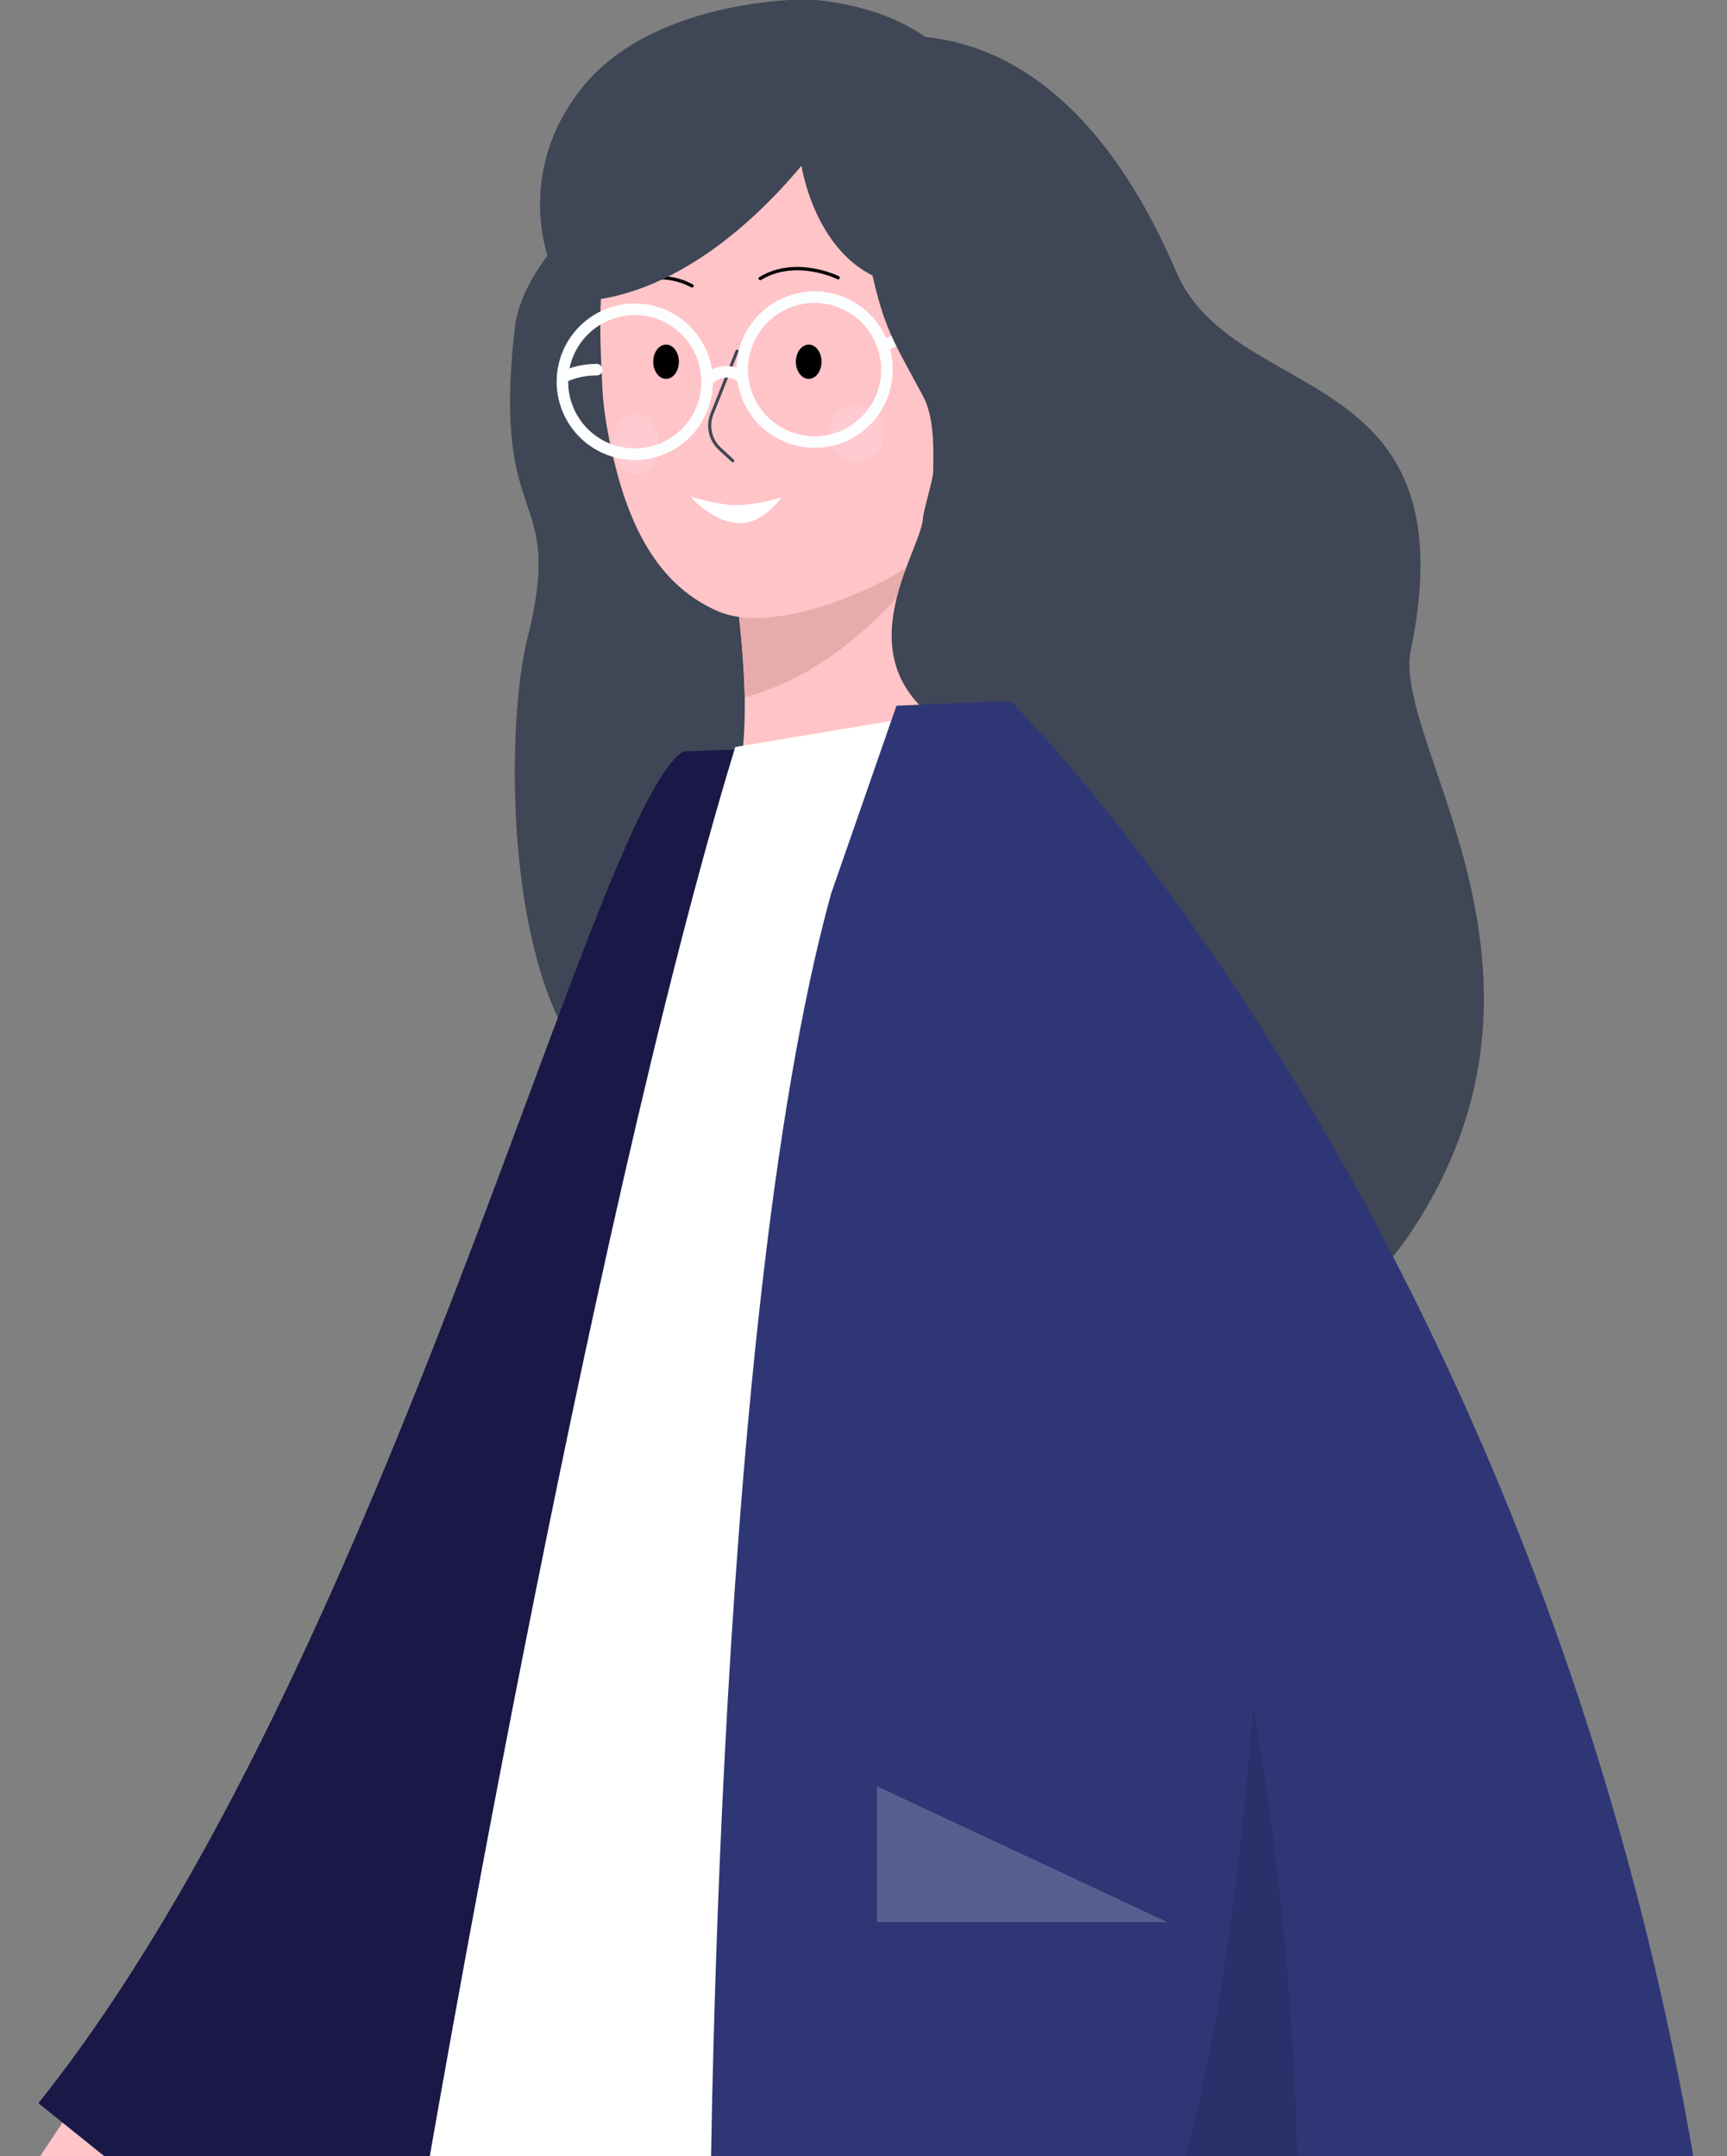 <svg width="161" height="201" viewBox="0 0 161 201" fill="none" xmlns="http://www.w3.org/2000/svg">
<rect x="0" y="0" width="161" height="201" fill="#808080" stroke="none"/>
<g clip-path="url(#clip0)">
<path fill-rule="evenodd" clip-rule="evenodd" d="M111.463 181.498L73.882 311.144L56.205 408.484H38.463L56.173 181.498H111.463Z" fill="#FFC4C7"/>
<path fill-rule="evenodd" clip-rule="evenodd" d="M111.463 181.498L73.882 311.144L56.205 408.484H38.463L56.173 181.498H111.463Z" fill="black" fill-opacity="0.1"/>
<path fill-rule="evenodd" clip-rule="evenodd" d="M128.355 181.498C125.732 248.849 126.766 285.584 127.353 291.703C127.941 297.822 131.272 338.802 153.976 410.538H135.524C105.456 341.72 94.958 300.739 91.511 291.703C88.061 282.666 77.876 245.932 63.006 181.498H128.355Z" fill="#FFC4C7"/>
<path fill-rule="evenodd" clip-rule="evenodd" d="M112.271 181.498C102.496 226.11 85.59 297.321 61.55 395.131H35.6C33.684 294.738 41.837 228.663 55.956 181.498H112.271Z" fill="#69A1AC"/>
<path fill-rule="evenodd" clip-rule="evenodd" d="M128.484 181.498C125.916 248.849 132.571 315.202 153.189 396.18H125.502C95.378 328.39 73.787 262.365 59.032 181.498H128.484Z" fill="#89C5CC"/>
<path d="M69.614 104.485L89.859 101.771C97.653 101.456 108.692 101.39 110.065 79.316C110.401 73.931 107.478 55.863 105.129 50.283C99.998 38.098 104.925 38.08 100.067 18.97C94.434 -3.193 77.498 4.77 77.498 4.77C77.498 4.77 49.413 18.065 47.986 30.613C45.786 49.94 52.77 45.187 49.151 59.586C47.336 66.804 46.959 86.997 53.237 97.174C57.807 104.582 64.405 104.696 69.614 104.485Z" fill="#3F4655"/>
<path d="M69.254 69.856C74.815 89.14 92.874 70.534 93.317 63.885C91.262 57.703 90.333 51.201 90.572 44.69L68.416 53.563C68.494 54.218 68.572 54.875 68.652 55.535C69.082 58.673 69.342 61.833 69.431 64.999C69.457 66.62 69.398 68.241 69.254 69.856Z" fill="#FFC4C7"/>
<path d="M69.43 64.998C81.12 61.937 88.334 49.488 88.334 49.488L68.651 55.535C69.081 58.673 69.341 61.832 69.43 64.998Z" fill="#E8ABAC"/>
<path d="M62.883 37.055C62.883 37.055 60.964 31.581 56.508 32.98C52.053 34.38 52.348 49.361 60.886 48.628L62.883 37.055Z" fill="#3F4655"/>
<path d="M56.165 36.326C56.19 36.82 56.235 37.345 56.3 37.899C56.37 38.517 56.465 39.163 56.584 39.839C56.718 40.611 56.883 41.419 57.074 42.248C57.187 42.747 57.31 43.252 57.444 43.764C59.502 51.713 63 55.256 66.909 56.976C73.349 59.812 88.73 52.512 90.931 46.477C92.522 42.115 92.566 43.892 92.57 32.314C92.575 20.736 87.616 14.568 87.616 14.568C80.948 7.51 69.598 9.067 62.39 14.201C55.178 19.332 55.779 28.324 56.165 36.326Z" fill="#FFC4C7"/>
<path d="M64.405 46.313C64.405 46.313 66.866 47.045 68.49 47.091C70.32 47.142 72.852 46.373 72.852 46.373C72.852 46.373 71.075 49.048 68.595 48.748C66.114 48.447 64.405 46.313 64.405 46.313Z" fill="white"/>
<path d="M59.404 44.23C60.567 44.183 61.459 42.886 61.397 41.332C61.334 39.779 60.34 38.557 59.177 38.604C58.014 38.651 57.122 39.949 57.184 41.502C57.246 43.056 58.24 44.277 59.404 44.23Z" fill="url(#paint0_linear)"/>
<path d="M79.942 43.012C81.385 42.953 82.508 41.734 82.451 40.288C82.392 38.842 81.175 37.717 79.731 37.775C78.286 37.833 77.163 39.053 77.222 40.499C77.28 41.945 78.497 43.07 79.942 43.012Z" fill="url(#paint1_linear)"/>
<path d="M68.708 32.735L66.372 38.587C66.151 39.14 66.103 39.747 66.234 40.328C66.365 40.909 66.669 41.436 67.106 41.84L68.314 42.957" stroke="#3F4655" stroke-width="0.286" stroke-linecap="round" stroke-linejoin="round"/>
<path d="M75.499 41.736C76.936 41.824 78.368 41.482 79.612 40.755C80.855 40.027 81.855 38.947 82.486 37.65C83.116 36.353 83.349 34.898 83.155 33.468C82.96 32.039 82.345 30.7 81.391 29.62C80.436 28.54 79.183 27.768 77.79 27.401C76.396 27.035 74.926 27.09 73.564 27.561C72.204 28.031 71.011 28.895 70.141 30.043C69.27 31.192 68.757 32.574 68.669 34.014C68.555 35.944 69.21 37.841 70.49 39.289C71.769 40.737 73.571 41.617 75.499 41.736ZM76.315 28.25C77.54 28.325 78.717 28.762 79.694 29.506C80.672 30.25 81.408 31.267 81.807 32.429C82.207 33.592 82.255 34.847 81.943 36.036C81.631 37.226 80.974 38.296 80.054 39.111C79.135 39.926 77.995 40.45 76.778 40.616C75.562 40.783 74.324 40.584 73.221 40.045C72.116 39.507 71.197 38.653 70.579 37.591C69.959 36.529 69.668 35.307 69.742 34.08C69.844 32.434 70.593 30.896 71.825 29.804C73.057 28.711 74.673 28.152 76.315 28.25V28.25Z" fill="#FDFEFF"/>
<path d="M58.735 42.869C60.173 42.956 61.604 42.614 62.848 41.887C64.092 41.159 65.092 40.079 65.723 38.782C66.353 37.485 66.586 36.03 66.391 34.601C66.196 33.172 65.582 31.832 64.627 30.752C63.672 29.672 62.419 28.9 61.026 28.534C59.633 28.167 58.163 28.222 56.801 28.693C55.44 29.163 54.248 30.027 53.377 31.176C52.505 32.324 51.994 33.706 51.907 35.146C51.792 37.077 52.446 38.974 53.726 40.422C55.007 41.87 56.808 42.749 58.735 42.869ZM59.552 29.383C60.778 29.457 61.953 29.894 62.931 30.638C63.908 31.382 64.644 32.4 65.044 33.562C65.444 34.725 65.491 35.98 65.179 37.169C64.866 38.358 64.209 39.428 63.29 40.243C62.371 41.058 61.231 41.582 60.015 41.748C58.798 41.915 57.56 41.716 56.456 41.177C55.352 40.639 54.433 39.785 53.814 38.723C53.195 37.661 52.905 36.439 52.979 35.211C53.081 33.566 53.83 32.028 55.062 30.936C56.294 29.843 57.909 29.284 59.552 29.383V29.383Z" fill="#FDFEFF"/>
<path d="M66.333 35.851C66.633 35.492 67.061 35.263 67.527 35.214C67.992 35.165 68.458 35.3 68.826 35.59L69.455 34.717C68.87 34.259 68.129 34.049 67.39 34.133C66.652 34.216 65.976 34.586 65.507 35.163L66.333 35.851Z" fill="#FDFEFF"/>
<path d="M82.479 32.795C82.56 32.8 82.641 32.787 82.716 32.756C82.791 32.725 82.857 32.678 82.912 32.617C82.969 32.568 83.861 31.832 87.708 31.445C87.849 31.43 87.978 31.36 88.067 31.25C88.157 31.139 88.198 30.998 88.185 30.857C88.17 30.715 88.101 30.585 87.991 30.495C87.882 30.405 87.741 30.362 87.601 30.375C83.173 30.819 82.234 31.742 82.091 31.923C82.03 32 81.992 32.092 81.98 32.19C81.966 32.287 81.981 32.386 82.022 32.476C82.062 32.566 82.126 32.643 82.205 32.699C82.286 32.755 82.38 32.788 82.479 32.794V32.795Z" fill="#FDFEFF"/>
<path d="M52.411 35.716C52.524 35.723 52.636 35.694 52.731 35.633C53.636 35.208 54.624 34.992 55.623 35.001C55.694 35.002 55.765 34.989 55.831 34.962C55.898 34.935 55.958 34.895 56.008 34.845C56.059 34.795 56.099 34.735 56.126 34.669C56.153 34.603 56.167 34.532 56.167 34.461C56.167 34.389 56.152 34.319 56.124 34.253C56.097 34.187 56.056 34.128 56.005 34.078C55.954 34.028 55.894 33.989 55.827 33.962C55.761 33.936 55.69 33.923 55.619 33.925C54.419 33.923 53.235 34.196 52.157 34.723C52.061 34.784 51.987 34.874 51.945 34.98C51.903 35.086 51.896 35.202 51.924 35.312C51.952 35.422 52.014 35.52 52.102 35.593C52.19 35.666 52.298 35.708 52.411 35.715V35.716Z" fill="#FDFEFF"/>
<path d="M89.626 30.954C89.626 30.954 92.128 26.206 96.916 28.097C101.706 29.988 100.202 46.438 90.872 44.957L89.626 30.954Z" fill="#FFC4C7"/>
<path d="M88.473 22.161C88.473 22.161 86.07 27.436 87.602 30.373C88.552 32.404 89.025 34.628 88.983 36.871C90.499 35.414 91.622 33.595 92.246 31.585C92.87 29.574 92.975 27.439 92.55 25.377C90.957 18.475 88.473 22.161 88.473 22.161Z" fill="#3F4655"/>
<path d="M91.869 38.529C91.855 38.586 91.855 38.645 91.865 38.702C91.875 38.76 91.897 38.814 91.928 38.863C91.96 38.913 92 38.955 92.048 38.988C92.096 39.021 92.15 39.045 92.207 39.057C92.238 39.064 92.271 39.068 92.303 39.069C92.404 39.068 92.501 39.033 92.579 38.969C92.657 38.905 92.712 38.817 92.734 38.718C93.014 37.626 93.495 36.595 94.152 35.678C95.092 36.458 95.845 37.184 95.855 37.193C95.895 37.233 95.944 37.265 95.998 37.286C96.051 37.308 96.106 37.318 96.165 37.317C96.284 37.317 96.398 37.269 96.482 37.184C96.563 37.098 96.607 36.984 96.604 36.867C96.603 36.749 96.554 36.637 96.47 36.555C96.436 36.522 95.684 35.797 94.72 34.996C95.447 34.206 96.392 33.651 97.435 33.401C97.549 33.374 97.649 33.303 97.71 33.203C97.772 33.103 97.792 32.983 97.766 32.868C97.738 32.754 97.668 32.654 97.568 32.592C97.467 32.53 97.348 32.511 97.234 32.538C92.999 33.528 91.912 38.326 91.869 38.529Z" fill="#161F29"/>
<path d="M57.256 26.919C57.256 26.919 61.07 24.777 64.515 26.651" stroke="black" stroke-width="0.311" stroke-linecap="round" stroke-linejoin="round"/>
<path d="M78.134 25.891C78.134 25.891 74.223 23.93 70.869 25.965" stroke="black" stroke-width="0.311" stroke-linecap="round" stroke-linejoin="round"/>
<path d="M75.501 -0.064C75.501 -0.064 59.594 -0.364 53.256 9.569C51.422 12.279 50.412 15.463 50.348 18.735C50.285 22.008 51.17 25.229 52.898 28.008C52.898 28.008 62.83 29.569 74.721 15.452C74.721 15.452 76.351 26.505 85.573 26.689C94.796 26.874 92.278 18.258 92.278 18.258C92.278 18.258 95.14 1.718 75.501 -0.064Z" fill="#3F4655"/>
<path d="M69.898 11.006C68.544 6.755 94.55 -9.894 109.653 25.332C115.042 37.912 137.135 33.462 131.52 60.639C129.745 69.223 147.706 90.629 131.52 114.898C116.377 137.602 91.1 107.459 91.212 93.563C91.334 78.181 101.071 87.004 91.212 69.262C76.96 63.34 85.844 51.698 86.042 48.33C86.074 47.631 86.963 44.759 86.992 44.048C87.043 41.668 87.095 38.884 86.042 36.913C82.89 31.023 82.135 30.39 80.524 21.604C80.738 7.203 69.898 11.006 69.898 11.006Z" fill="#3F4655"/>
<path d="M63.29 33.721C63.29 34.038 63.22 34.347 63.088 34.61C62.957 34.873 62.77 35.078 62.551 35.199C62.332 35.32 62.091 35.352 61.859 35.29C61.627 35.228 61.413 35.076 61.246 34.852C61.078 34.629 60.964 34.344 60.918 34.033C60.872 33.723 60.896 33.402 60.986 33.109C61.077 32.817 61.23 32.568 61.427 32.392C61.624 32.216 61.856 32.122 62.093 32.122C62.41 32.122 62.715 32.291 62.939 32.591C63.164 32.891 63.29 33.297 63.29 33.721Z" fill="black"/>
<path d="M76.59 33.721C76.59 34.038 76.519 34.347 76.388 34.61C76.255 34.873 76.069 35.078 75.85 35.199C75.631 35.32 75.391 35.352 75.159 35.29C74.926 35.228 74.712 35.076 74.545 34.852C74.378 34.628 74.264 34.343 74.217 34.033C74.171 33.723 74.195 33.402 74.285 33.109C74.377 32.817 74.529 32.567 74.727 32.392C74.924 32.216 75.154 32.122 75.392 32.122C75.71 32.122 76.013 32.291 76.238 32.591C76.463 32.891 76.59 33.297 76.59 33.721Z" fill="black"/>
<path fill-rule="evenodd" clip-rule="evenodd" d="M160.704 237.065C157.519 230.562 146.669 167.178 146.669 167.178L123.947 167.267C123.947 167.267 144.991 235.615 146.669 239.796C148.848 245.229 145.146 253.122 142.637 258.474C142.248 259.303 141.888 260.07 141.584 260.757C145.065 262.325 146.738 260.43 148.502 258.433C150.494 256.177 152.602 253.789 157.563 256.112C159.479 257.009 161.294 258.069 163.066 259.106C169.186 262.685 174.81 265.974 182.459 261.225C183.673 260.473 185.002 257.638 181.79 255.423C173.79 249.903 162.263 240.245 160.704 237.065ZM-2.385 210.222L21.529 174.281L35.206 189.595L7.778 214.799C2.54 228.91 -0.943 235.266 -2.671 233.865C-4.128 232.681 -3.927 231.006 -3.741 229.464C-3.597 228.262 -3.462 227.139 -4.129 226.393C-5.65 224.689 -11.709 227.127 -17.359 229.688C-23.009 232.251 -22.254 229.031 -21.317 227.238C-16.672 221.508 -10.362 215.836 -2.385 210.222Z" fill="#FFC4C7"/>
<path fill-rule="evenodd" clip-rule="evenodd" d="M73.243 69.694L63.709 70.048C55.166 75.413 36.203 155.207 3.581 196.069L41.074 226.228C70.789 171.576 85.058 118.65 73.243 69.694Z" fill="#191847"/>
<path fill-rule="evenodd" clip-rule="evenodd" d="M123.09 204.333H39.494C39.494 204.333 54.693 114.897 68.545 69.639L93.761 65.422C113.579 101.196 119.176 145.241 123.09 204.333Z" fill="white"/>
<path fill-rule="evenodd" clip-rule="evenodd" d="M161.136 226.226C151.981 122.301 94.265 65.422 94.265 65.422L94.245 65.441C94.241 65.434 94.239 65.428 94.235 65.422H92.586C89.628 65.525 83.573 65.792 83.573 65.792L77.471 83.337C66.163 124.412 66.163 212.668 66.163 212.668H120.962C120.869 217.127 120.663 221.649 120.331 226.226H161.136Z" fill="#2F3676"/>
<path fill-rule="evenodd" clip-rule="evenodd" d="M120.952 213.099C121.39 193.684 119.678 175.452 116.822 158.954C115.327 178.531 112.206 202.088 105.686 213.099H120.952Z" fill="black" fill-opacity="0.1"/>
<path fill-rule="evenodd" clip-rule="evenodd" d="M108.826 179.189L81.765 166.532V179.189H108.826Z" fill="white" fill-opacity="0.2"/>
</g>
<defs>
<linearGradient id="paint0_linear" x1="491.771" y1="171.662" x2="678.576" y2="644.245" gradientUnits="userSpaceOnUse">
<stop stop-color="#FFCBD1"/>
<stop offset="1" stop-color="#FFCBD1"/>
</linearGradient>
<linearGradient id="paint1_linear" x1="453.408" y1="162.804" x2="595.073" y2="626.355" gradientUnits="userSpaceOnUse">
<stop stop-color="#FFCBD1"/>
<stop offset="1" stop-color="#FFC4C7"/>
</linearGradient>
<clipPath id="clip0">
<rect width="161" height="204" fill="white"/>
</clipPath>
</defs>
</svg>
